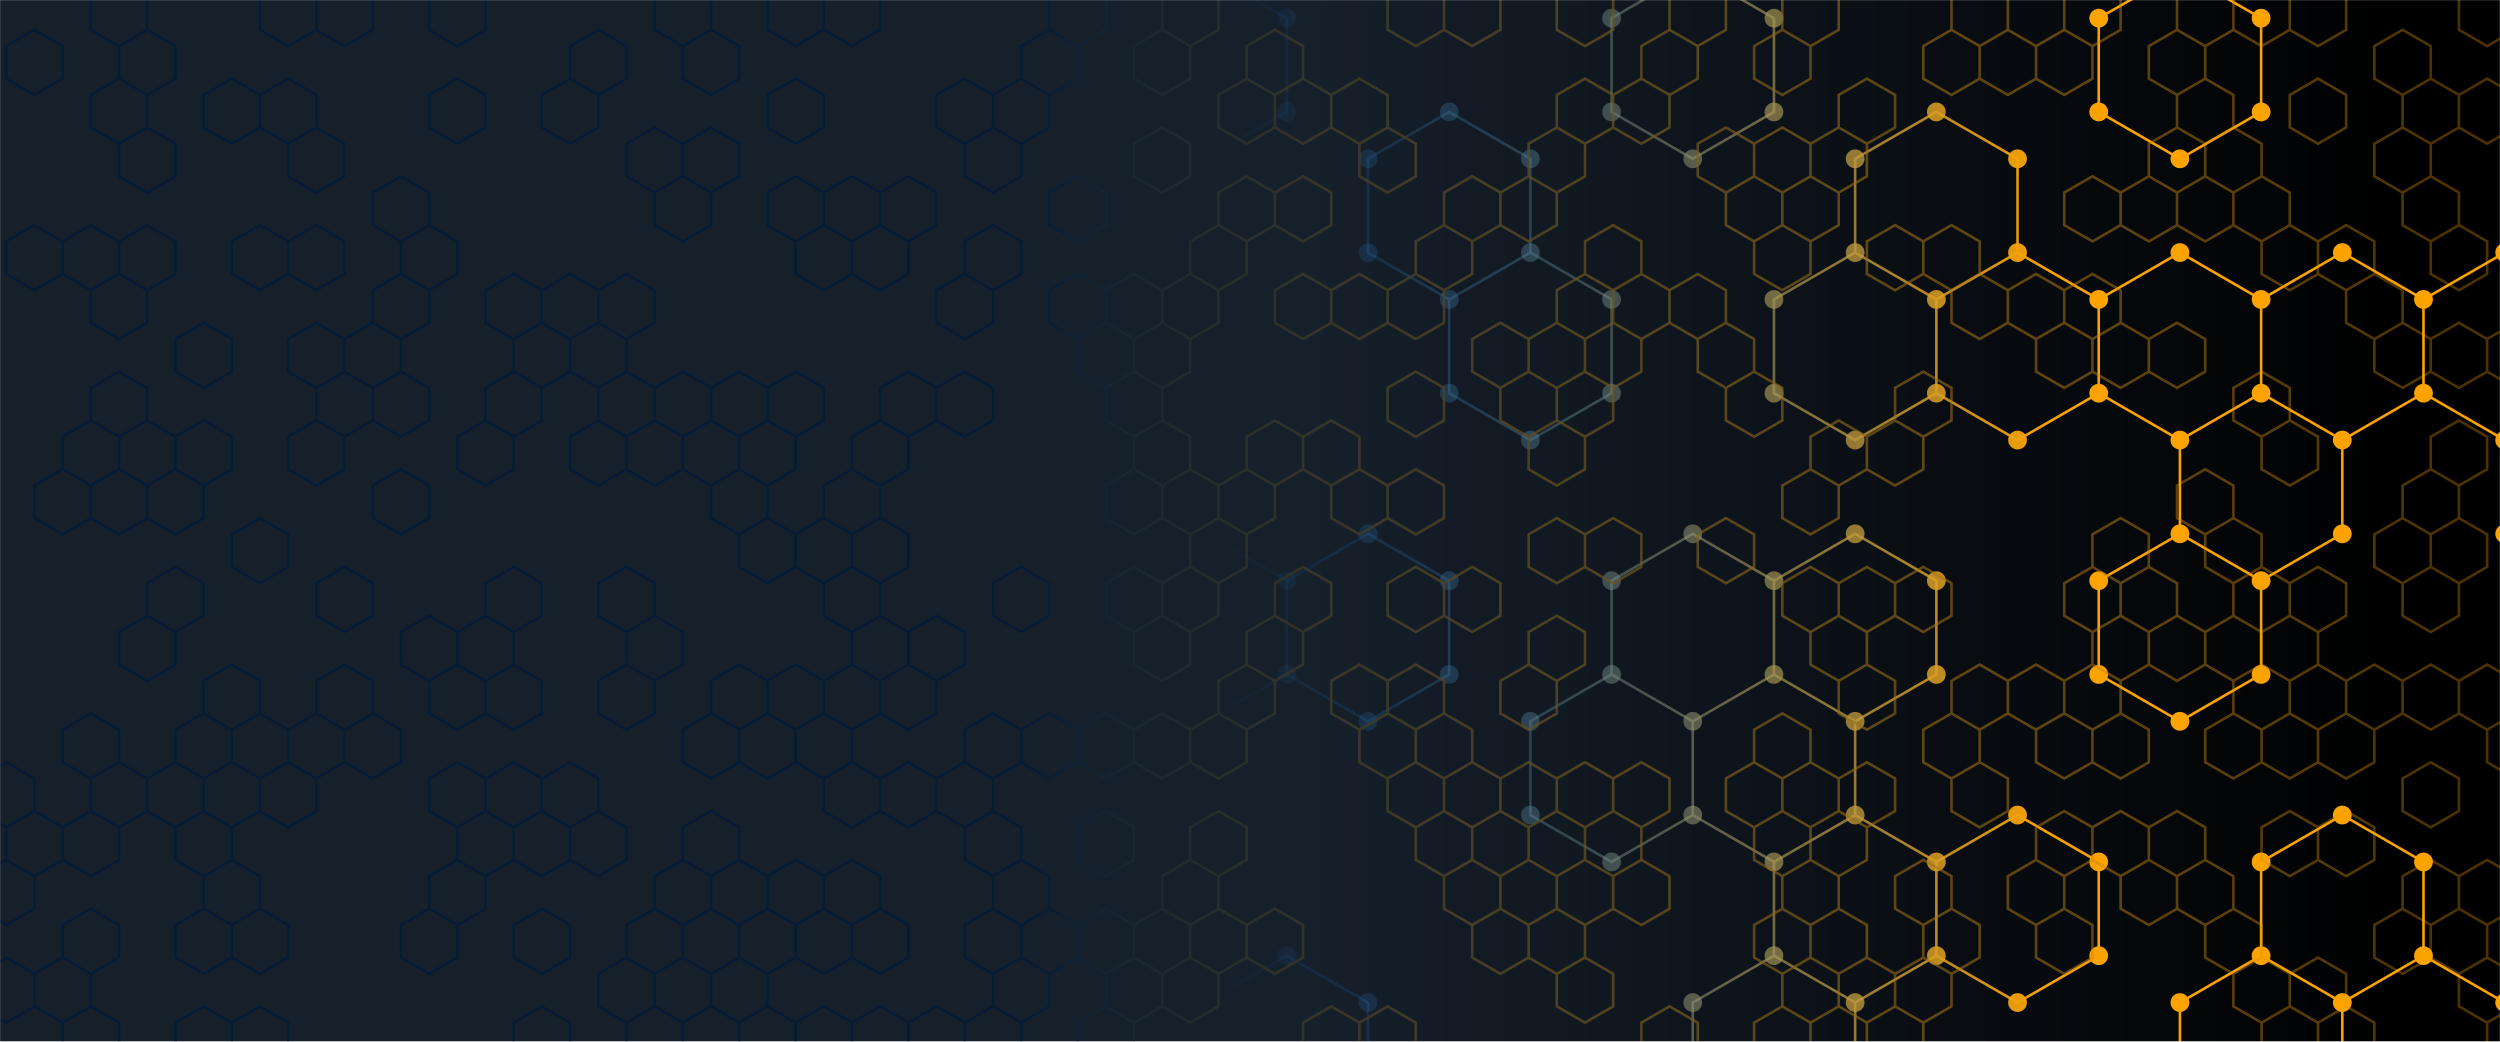 <svg xmlns="http://www.w3.org/2000/svg" version="1.1" xmlns:xlink="http://www.w3.org/1999/xlink" xmlns:svgjs="http://svgjs.com/svgjs" width="1920" height="800" preserveAspectRatio="none" viewBox="0 0 1920 800"><g mask="url(&quot;#SvgjsMask32593&quot;)" fill="none"><rect width="1920" height="800" x="0" y="0" fill="url(#SvgjsLinearGradient32594)"></rect><path class="bg-svg1" d="M52.93 625.97L115.29 661.97L115.29 733.97L52.93 769.97L-9.43 733.97L-9.43 661.97zM177.64 -22.03L240 13.97L240 85.97L177.64 121.97L115.29 85.97L115.29 13.97zM240 301.97L302.35 337.97L302.35 409.97L240 445.97L177.64 409.97L177.64 337.97zM302.35 -22.03L364.71 13.97L364.71 85.97L302.35 121.97L240 85.97L240 13.97zM302.35 193.97L364.71 229.97L364.71 301.97L302.35 337.97L240 301.97L240 229.97zM364.71 301.97L427.06 337.97L427.06 409.97L364.71 445.97L302.35 409.97L302.35 337.97zM302.35 409.97L364.71 445.97L364.71 517.97L302.35 553.97L240 517.97L240 445.97zM364.71 733.97L427.06 769.97L427.06 841.97L364.71 877.97L302.35 841.97L302.35 769.97zM489.42 517.97L551.77 553.97L551.77 625.97L489.42 661.97L427.06 625.97L427.06 553.97zM551.77 -22.03L614.13 13.97L614.13 85.97L551.77 121.97L489.42 85.97L489.42 13.97zM614.13 301.97L676.49 337.97L676.49 409.97L614.13 445.97L551.77 409.97L551.77 337.97zM551.77 625.97L614.13 661.97L614.13 733.97L551.77 769.97L489.42 733.97L489.42 661.97zM738.84 733.97L801.2 769.97L801.2 841.97L738.84 877.97L676.49 841.97L676.49 769.97zM863.55 301.97L925.91 337.97L925.91 409.97L863.55 445.97L801.2 409.97L801.2 337.97zM863.55 517.97L925.91 553.97L925.91 625.97L863.55 661.97L801.2 625.97L801.2 553.97zM925.91 -22.03L988.26 13.97L988.26 85.97L925.91 121.97L863.55 85.97L863.55 13.97zM925.91 409.97L988.26 445.97L988.26 517.97L925.91 553.97L863.55 517.97L863.55 445.97zM988.26 733.97L1050.62 769.97L1050.62 841.97L988.26 877.97L925.91 841.97L925.91 769.97zM1112.98 85.97L1175.33 121.97L1175.33 193.97L1112.98 229.97L1050.62 193.97L1050.62 121.97zM1050.62 409.97L1112.98 445.97L1112.98 517.97L1050.62 553.97L988.26 517.97L988.26 445.97zM1175.33 193.97L1237.69 229.97L1237.69 301.97L1175.33 337.97L1112.98 301.97L1112.98 229.97zM1237.69 517.97L1300.04 553.97L1300.04 625.97L1237.69 661.97L1175.33 625.97L1175.33 553.97zM1300.04 -22.03L1362.4 13.97L1362.4 85.97L1300.04 121.97L1237.69 85.97L1237.69 13.97zM1300.04 409.97L1362.4 445.97L1362.4 517.97L1300.04 553.97L1237.69 517.97L1237.69 445.97zM1362.4 517.97L1424.75 553.97L1424.75 625.97L1362.4 661.97L1300.04 625.97L1300.04 553.97zM1362.4 733.97L1424.75 769.97L1424.75 841.97L1362.4 877.97L1300.04 841.97L1300.04 769.97zM1487.11 85.97L1549.46 121.97L1549.46 193.97L1487.11 229.97L1424.75 193.97L1424.75 121.97zM1424.75 193.97L1487.11 229.97L1487.11 301.97L1424.75 337.97L1362.4 301.97L1362.4 229.97zM1424.75 409.97L1487.11 445.97L1487.11 517.97L1424.75 553.97L1362.4 517.97L1362.4 445.97zM1424.75 625.97L1487.11 661.97L1487.11 733.97L1424.75 769.97L1362.4 733.97L1362.4 661.97zM1549.46 193.97L1611.82 229.97L1611.82 301.97L1549.46 337.97L1487.11 301.97L1487.11 229.97zM1549.46 625.97L1611.82 661.97L1611.82 733.97L1549.46 769.97L1487.11 733.97L1487.11 661.97zM1674.18 -22.03L1736.53 13.97L1736.53 85.97L1674.18 121.97L1611.82 85.97L1611.82 13.97zM1674.18 193.97L1736.53 229.97L1736.53 301.97L1674.18 337.97L1611.82 301.97L1611.82 229.97zM1736.53 301.97L1798.89 337.97L1798.89 409.97L1736.53 445.97L1674.18 409.97L1674.18 337.97zM1674.18 409.97L1736.53 445.97L1736.53 517.97L1674.18 553.97L1611.82 517.97L1611.82 445.97zM1736.53 733.97L1798.89 769.97L1798.89 841.97L1736.53 877.97L1674.18 841.97L1674.18 769.97zM1798.89 193.97L1861.24 229.97L1861.24 301.97L1798.89 337.97L1736.53 301.97L1736.53 229.97zM1798.89 625.97L1861.24 661.97L1861.24 733.97L1798.89 769.97L1736.53 733.97L1736.53 661.97zM1861.24 733.97L1923.6 769.97L1923.6 841.97L1861.24 877.97L1798.89 841.97L1798.89 769.97zM1923.6 193.97L1985.95 229.97L1985.95 301.97L1923.6 337.97L1861.24 301.97L1861.24 229.97zM1985.95 301.97L2048.31 337.97L2048.31 409.97L1985.95 445.97L1923.6 409.97L1923.6 337.97zM1985.95 733.97L2048.31 769.97L2048.31 841.97L1985.95 877.97L1923.6 841.97L1923.6 769.97z" stroke="url(#SvgjsLinearGradient32595)" stroke-width="2"></path><path class="bg-svg1" d="M45.73 625.97 a7.2 7.2 0 1 0 14.4 0 a7.2 7.2 0 1 0 -14.4 0zM108.09 661.97 a7.2 7.2 0 1 0 14.4 0 a7.2 7.2 0 1 0 -14.4 0zM108.09 733.97 a7.2 7.2 0 1 0 14.4 0 a7.2 7.2 0 1 0 -14.4 0zM45.73 769.97 a7.2 7.2 0 1 0 14.4 0 a7.2 7.2 0 1 0 -14.4 0zM-16.63 733.97 a7.2 7.2 0 1 0 14.4 0 a7.2 7.2 0 1 0 -14.4 0zM-16.63 661.97 a7.2 7.2 0 1 0 14.4 0 a7.2 7.2 0 1 0 -14.4 0zM170.44 -22.03 a7.2 7.2 0 1 0 14.4 0 a7.2 7.2 0 1 0 -14.4 0zM232.8 13.97 a7.2 7.2 0 1 0 14.4 0 a7.2 7.2 0 1 0 -14.4 0zM232.8 85.97 a7.2 7.2 0 1 0 14.4 0 a7.2 7.2 0 1 0 -14.4 0zM170.44 121.97 a7.2 7.2 0 1 0 14.4 0 a7.2 7.2 0 1 0 -14.4 0zM108.09 85.97 a7.2 7.2 0 1 0 14.4 0 a7.2 7.2 0 1 0 -14.4 0zM108.09 13.97 a7.2 7.2 0 1 0 14.4 0 a7.2 7.2 0 1 0 -14.4 0zM232.8 301.97 a7.2 7.2 0 1 0 14.4 0 a7.2 7.2 0 1 0 -14.4 0zM295.15 337.97 a7.2 7.2 0 1 0 14.4 0 a7.2 7.2 0 1 0 -14.4 0zM295.15 409.97 a7.2 7.2 0 1 0 14.4 0 a7.2 7.2 0 1 0 -14.4 0zM232.8 445.97 a7.2 7.2 0 1 0 14.4 0 a7.2 7.2 0 1 0 -14.4 0zM170.44 409.97 a7.2 7.2 0 1 0 14.4 0 a7.2 7.2 0 1 0 -14.4 0zM170.44 337.97 a7.2 7.2 0 1 0 14.4 0 a7.2 7.2 0 1 0 -14.4 0zM295.15 -22.03 a7.2 7.2 0 1 0 14.4 0 a7.2 7.2 0 1 0 -14.4 0zM357.51 13.97 a7.2 7.2 0 1 0 14.4 0 a7.2 7.2 0 1 0 -14.4 0zM357.51 85.97 a7.2 7.2 0 1 0 14.4 0 a7.2 7.2 0 1 0 -14.4 0zM295.15 121.97 a7.2 7.2 0 1 0 14.4 0 a7.2 7.2 0 1 0 -14.4 0zM295.15 193.97 a7.2 7.2 0 1 0 14.4 0 a7.2 7.2 0 1 0 -14.4 0zM357.51 229.97 a7.2 7.2 0 1 0 14.4 0 a7.2 7.2 0 1 0 -14.4 0zM357.51 301.97 a7.2 7.2 0 1 0 14.4 0 a7.2 7.2 0 1 0 -14.4 0zM232.8 229.97 a7.2 7.2 0 1 0 14.4 0 a7.2 7.2 0 1 0 -14.4 0zM419.86 337.97 a7.2 7.2 0 1 0 14.4 0 a7.2 7.2 0 1 0 -14.4 0zM419.86 409.97 a7.2 7.2 0 1 0 14.4 0 a7.2 7.2 0 1 0 -14.4 0zM357.51 445.97 a7.2 7.2 0 1 0 14.4 0 a7.2 7.2 0 1 0 -14.4 0zM357.51 517.97 a7.2 7.2 0 1 0 14.4 0 a7.2 7.2 0 1 0 -14.4 0zM295.15 553.97 a7.2 7.2 0 1 0 14.4 0 a7.2 7.2 0 1 0 -14.4 0zM232.8 517.97 a7.2 7.2 0 1 0 14.4 0 a7.2 7.2 0 1 0 -14.4 0zM357.51 733.97 a7.2 7.2 0 1 0 14.4 0 a7.2 7.2 0 1 0 -14.4 0zM419.86 769.97 a7.2 7.2 0 1 0 14.4 0 a7.2 7.2 0 1 0 -14.4 0zM419.86 841.97 a7.2 7.2 0 1 0 14.4 0 a7.2 7.2 0 1 0 -14.4 0zM357.51 877.97 a7.2 7.2 0 1 0 14.4 0 a7.2 7.2 0 1 0 -14.4 0zM295.15 841.97 a7.2 7.2 0 1 0 14.4 0 a7.2 7.2 0 1 0 -14.4 0zM295.15 769.97 a7.2 7.2 0 1 0 14.4 0 a7.2 7.2 0 1 0 -14.4 0zM482.22 517.97 a7.2 7.2 0 1 0 14.4 0 a7.2 7.2 0 1 0 -14.4 0zM544.57 553.97 a7.2 7.2 0 1 0 14.4 0 a7.2 7.2 0 1 0 -14.4 0zM544.57 625.97 a7.2 7.2 0 1 0 14.4 0 a7.2 7.2 0 1 0 -14.4 0zM482.22 661.97 a7.2 7.2 0 1 0 14.4 0 a7.2 7.2 0 1 0 -14.4 0zM419.86 625.97 a7.2 7.2 0 1 0 14.4 0 a7.2 7.2 0 1 0 -14.4 0zM419.86 553.97 a7.2 7.2 0 1 0 14.4 0 a7.2 7.2 0 1 0 -14.4 0zM544.57 -22.03 a7.2 7.2 0 1 0 14.4 0 a7.2 7.2 0 1 0 -14.4 0zM606.93 13.97 a7.2 7.2 0 1 0 14.4 0 a7.2 7.2 0 1 0 -14.4 0zM606.93 85.97 a7.2 7.2 0 1 0 14.4 0 a7.2 7.2 0 1 0 -14.4 0zM544.57 121.97 a7.2 7.2 0 1 0 14.4 0 a7.2 7.2 0 1 0 -14.4 0zM482.22 85.97 a7.2 7.2 0 1 0 14.4 0 a7.2 7.2 0 1 0 -14.4 0zM482.22 13.97 a7.2 7.2 0 1 0 14.4 0 a7.2 7.2 0 1 0 -14.4 0zM606.93 301.97 a7.2 7.2 0 1 0 14.4 0 a7.2 7.2 0 1 0 -14.4 0zM669.29 337.97 a7.2 7.2 0 1 0 14.4 0 a7.2 7.2 0 1 0 -14.4 0zM669.29 409.97 a7.2 7.2 0 1 0 14.4 0 a7.2 7.2 0 1 0 -14.4 0zM606.93 445.97 a7.2 7.2 0 1 0 14.4 0 a7.2 7.2 0 1 0 -14.4 0zM544.57 409.97 a7.2 7.2 0 1 0 14.4 0 a7.2 7.2 0 1 0 -14.4 0zM544.57 337.97 a7.2 7.2 0 1 0 14.4 0 a7.2 7.2 0 1 0 -14.4 0zM606.93 661.97 a7.2 7.2 0 1 0 14.4 0 a7.2 7.2 0 1 0 -14.4 0zM606.93 733.97 a7.2 7.2 0 1 0 14.4 0 a7.2 7.2 0 1 0 -14.4 0zM544.57 769.97 a7.2 7.2 0 1 0 14.4 0 a7.2 7.2 0 1 0 -14.4 0zM482.22 733.97 a7.2 7.2 0 1 0 14.4 0 a7.2 7.2 0 1 0 -14.4 0zM731.64 733.97 a7.2 7.2 0 1 0 14.4 0 a7.2 7.2 0 1 0 -14.4 0zM794 769.97 a7.2 7.2 0 1 0 14.4 0 a7.2 7.2 0 1 0 -14.4 0zM794 841.97 a7.2 7.2 0 1 0 14.4 0 a7.2 7.2 0 1 0 -14.4 0zM731.64 877.97 a7.2 7.2 0 1 0 14.4 0 a7.2 7.2 0 1 0 -14.4 0zM669.29 841.97 a7.2 7.2 0 1 0 14.4 0 a7.2 7.2 0 1 0 -14.4 0zM669.29 769.97 a7.2 7.2 0 1 0 14.4 0 a7.2 7.2 0 1 0 -14.4 0zM856.35 301.97 a7.2 7.2 0 1 0 14.4 0 a7.2 7.2 0 1 0 -14.4 0zM918.71 337.97 a7.2 7.2 0 1 0 14.4 0 a7.2 7.2 0 1 0 -14.4 0zM918.71 409.97 a7.2 7.2 0 1 0 14.4 0 a7.2 7.2 0 1 0 -14.4 0zM856.35 445.97 a7.2 7.2 0 1 0 14.4 0 a7.2 7.2 0 1 0 -14.4 0zM794 409.97 a7.2 7.2 0 1 0 14.4 0 a7.2 7.2 0 1 0 -14.4 0zM794 337.97 a7.2 7.2 0 1 0 14.4 0 a7.2 7.2 0 1 0 -14.4 0zM856.35 517.97 a7.2 7.2 0 1 0 14.4 0 a7.2 7.2 0 1 0 -14.4 0zM918.71 553.97 a7.2 7.2 0 1 0 14.4 0 a7.2 7.2 0 1 0 -14.4 0zM918.71 625.97 a7.2 7.2 0 1 0 14.4 0 a7.2 7.2 0 1 0 -14.4 0zM856.35 661.97 a7.2 7.2 0 1 0 14.4 0 a7.2 7.2 0 1 0 -14.4 0zM794 625.97 a7.2 7.2 0 1 0 14.4 0 a7.2 7.2 0 1 0 -14.4 0zM794 553.97 a7.2 7.2 0 1 0 14.4 0 a7.2 7.2 0 1 0 -14.4 0zM918.71 -22.03 a7.2 7.2 0 1 0 14.4 0 a7.2 7.2 0 1 0 -14.4 0zM981.06 13.97 a7.2 7.2 0 1 0 14.4 0 a7.2 7.2 0 1 0 -14.4 0zM981.06 85.97 a7.2 7.2 0 1 0 14.4 0 a7.2 7.2 0 1 0 -14.4 0zM918.71 121.97 a7.2 7.2 0 1 0 14.4 0 a7.2 7.2 0 1 0 -14.4 0zM856.35 85.97 a7.2 7.2 0 1 0 14.4 0 a7.2 7.2 0 1 0 -14.4 0zM856.35 13.97 a7.2 7.2 0 1 0 14.4 0 a7.2 7.2 0 1 0 -14.4 0zM981.06 445.97 a7.2 7.2 0 1 0 14.4 0 a7.2 7.2 0 1 0 -14.4 0zM981.06 517.97 a7.2 7.2 0 1 0 14.4 0 a7.2 7.2 0 1 0 -14.4 0zM981.06 733.97 a7.2 7.2 0 1 0 14.4 0 a7.2 7.2 0 1 0 -14.4 0zM1043.42 769.97 a7.2 7.2 0 1 0 14.4 0 a7.2 7.2 0 1 0 -14.4 0zM1043.42 841.97 a7.2 7.2 0 1 0 14.4 0 a7.2 7.2 0 1 0 -14.4 0zM981.06 877.97 a7.2 7.2 0 1 0 14.4 0 a7.2 7.2 0 1 0 -14.4 0zM918.71 841.97 a7.2 7.2 0 1 0 14.4 0 a7.2 7.2 0 1 0 -14.4 0zM918.71 769.97 a7.2 7.2 0 1 0 14.4 0 a7.2 7.2 0 1 0 -14.4 0zM1105.78 85.97 a7.2 7.2 0 1 0 14.4 0 a7.2 7.2 0 1 0 -14.4 0zM1168.13 121.97 a7.2 7.2 0 1 0 14.4 0 a7.2 7.2 0 1 0 -14.4 0zM1168.13 193.97 a7.2 7.2 0 1 0 14.4 0 a7.2 7.2 0 1 0 -14.4 0zM1105.78 229.97 a7.2 7.2 0 1 0 14.4 0 a7.2 7.2 0 1 0 -14.4 0zM1043.42 193.97 a7.2 7.2 0 1 0 14.4 0 a7.2 7.2 0 1 0 -14.4 0zM1043.42 121.97 a7.2 7.2 0 1 0 14.4 0 a7.2 7.2 0 1 0 -14.4 0zM1043.42 409.97 a7.2 7.2 0 1 0 14.4 0 a7.2 7.2 0 1 0 -14.4 0zM1105.78 445.97 a7.2 7.2 0 1 0 14.4 0 a7.2 7.2 0 1 0 -14.4 0zM1105.78 517.97 a7.2 7.2 0 1 0 14.4 0 a7.2 7.2 0 1 0 -14.4 0zM1043.42 553.97 a7.2 7.2 0 1 0 14.4 0 a7.2 7.2 0 1 0 -14.4 0zM1230.49 229.97 a7.2 7.2 0 1 0 14.4 0 a7.2 7.2 0 1 0 -14.4 0zM1230.49 301.97 a7.2 7.2 0 1 0 14.4 0 a7.2 7.2 0 1 0 -14.4 0zM1168.13 337.97 a7.2 7.2 0 1 0 14.4 0 a7.2 7.2 0 1 0 -14.4 0zM1105.78 301.97 a7.2 7.2 0 1 0 14.4 0 a7.2 7.2 0 1 0 -14.4 0zM1230.49 517.97 a7.2 7.2 0 1 0 14.4 0 a7.2 7.2 0 1 0 -14.4 0zM1292.84 553.97 a7.2 7.2 0 1 0 14.4 0 a7.2 7.2 0 1 0 -14.4 0zM1292.84 625.97 a7.2 7.2 0 1 0 14.4 0 a7.2 7.2 0 1 0 -14.4 0zM1230.49 661.97 a7.2 7.2 0 1 0 14.4 0 a7.2 7.2 0 1 0 -14.4 0zM1168.13 625.97 a7.2 7.2 0 1 0 14.4 0 a7.2 7.2 0 1 0 -14.4 0zM1168.13 553.97 a7.2 7.2 0 1 0 14.4 0 a7.2 7.2 0 1 0 -14.4 0zM1292.84 -22.03 a7.2 7.2 0 1 0 14.4 0 a7.2 7.2 0 1 0 -14.4 0zM1355.2 13.97 a7.2 7.2 0 1 0 14.4 0 a7.2 7.2 0 1 0 -14.4 0zM1355.2 85.97 a7.2 7.2 0 1 0 14.4 0 a7.2 7.2 0 1 0 -14.4 0zM1292.84 121.97 a7.2 7.2 0 1 0 14.4 0 a7.2 7.2 0 1 0 -14.4 0zM1230.49 85.97 a7.2 7.2 0 1 0 14.4 0 a7.2 7.2 0 1 0 -14.4 0zM1230.49 13.97 a7.2 7.2 0 1 0 14.4 0 a7.2 7.2 0 1 0 -14.4 0zM1292.84 409.97 a7.2 7.2 0 1 0 14.4 0 a7.2 7.2 0 1 0 -14.4 0zM1355.2 445.97 a7.2 7.2 0 1 0 14.4 0 a7.2 7.2 0 1 0 -14.4 0zM1355.2 517.97 a7.2 7.2 0 1 0 14.4 0 a7.2 7.2 0 1 0 -14.4 0zM1230.49 445.97 a7.2 7.2 0 1 0 14.4 0 a7.2 7.2 0 1 0 -14.4 0zM1417.55 553.97 a7.2 7.2 0 1 0 14.4 0 a7.2 7.2 0 1 0 -14.4 0zM1417.55 625.97 a7.2 7.2 0 1 0 14.4 0 a7.2 7.2 0 1 0 -14.4 0zM1355.2 661.97 a7.2 7.2 0 1 0 14.4 0 a7.2 7.2 0 1 0 -14.4 0zM1355.2 733.97 a7.2 7.2 0 1 0 14.4 0 a7.2 7.2 0 1 0 -14.4 0zM1417.55 769.97 a7.2 7.2 0 1 0 14.4 0 a7.2 7.2 0 1 0 -14.4 0zM1417.55 841.97 a7.2 7.2 0 1 0 14.4 0 a7.2 7.2 0 1 0 -14.4 0zM1355.2 877.97 a7.2 7.2 0 1 0 14.4 0 a7.2 7.2 0 1 0 -14.4 0zM1292.84 841.97 a7.2 7.2 0 1 0 14.4 0 a7.2 7.2 0 1 0 -14.4 0zM1292.84 769.97 a7.2 7.2 0 1 0 14.4 0 a7.2 7.2 0 1 0 -14.4 0zM1479.91 85.97 a7.2 7.2 0 1 0 14.4 0 a7.2 7.2 0 1 0 -14.4 0zM1542.26 121.97 a7.2 7.2 0 1 0 14.4 0 a7.2 7.2 0 1 0 -14.4 0zM1542.26 193.97 a7.2 7.2 0 1 0 14.4 0 a7.2 7.2 0 1 0 -14.4 0zM1479.91 229.97 a7.2 7.2 0 1 0 14.4 0 a7.2 7.2 0 1 0 -14.4 0zM1417.55 193.97 a7.2 7.2 0 1 0 14.4 0 a7.2 7.2 0 1 0 -14.4 0zM1417.55 121.97 a7.2 7.2 0 1 0 14.4 0 a7.2 7.2 0 1 0 -14.4 0zM1479.91 301.97 a7.2 7.2 0 1 0 14.4 0 a7.2 7.2 0 1 0 -14.4 0zM1417.55 337.97 a7.2 7.2 0 1 0 14.4 0 a7.2 7.2 0 1 0 -14.4 0zM1355.2 301.97 a7.2 7.2 0 1 0 14.4 0 a7.2 7.2 0 1 0 -14.4 0zM1355.2 229.97 a7.2 7.2 0 1 0 14.4 0 a7.2 7.2 0 1 0 -14.4 0zM1417.55 409.97 a7.2 7.2 0 1 0 14.4 0 a7.2 7.2 0 1 0 -14.4 0zM1479.91 445.97 a7.2 7.2 0 1 0 14.4 0 a7.2 7.2 0 1 0 -14.4 0zM1479.91 517.97 a7.2 7.2 0 1 0 14.4 0 a7.2 7.2 0 1 0 -14.4 0zM1479.91 661.97 a7.2 7.2 0 1 0 14.4 0 a7.2 7.2 0 1 0 -14.4 0zM1479.91 733.97 a7.2 7.2 0 1 0 14.4 0 a7.2 7.2 0 1 0 -14.4 0zM1604.62 229.97 a7.2 7.2 0 1 0 14.4 0 a7.2 7.2 0 1 0 -14.4 0zM1604.62 301.97 a7.2 7.2 0 1 0 14.4 0 a7.2 7.2 0 1 0 -14.4 0zM1542.26 337.97 a7.2 7.2 0 1 0 14.4 0 a7.2 7.2 0 1 0 -14.4 0zM1542.26 625.97 a7.2 7.2 0 1 0 14.4 0 a7.2 7.2 0 1 0 -14.4 0zM1604.62 661.97 a7.2 7.2 0 1 0 14.4 0 a7.2 7.2 0 1 0 -14.4 0zM1604.62 733.97 a7.2 7.2 0 1 0 14.4 0 a7.2 7.2 0 1 0 -14.4 0zM1542.26 769.97 a7.2 7.2 0 1 0 14.4 0 a7.2 7.2 0 1 0 -14.4 0zM1666.98 -22.03 a7.2 7.2 0 1 0 14.4 0 a7.2 7.2 0 1 0 -14.4 0zM1729.33 13.97 a7.2 7.2 0 1 0 14.4 0 a7.2 7.2 0 1 0 -14.4 0zM1729.33 85.97 a7.2 7.2 0 1 0 14.4 0 a7.2 7.2 0 1 0 -14.4 0zM1666.98 121.97 a7.2 7.2 0 1 0 14.4 0 a7.2 7.2 0 1 0 -14.4 0zM1604.62 85.97 a7.2 7.2 0 1 0 14.4 0 a7.2 7.2 0 1 0 -14.4 0zM1604.62 13.97 a7.2 7.2 0 1 0 14.4 0 a7.2 7.2 0 1 0 -14.4 0zM1666.98 193.97 a7.2 7.2 0 1 0 14.4 0 a7.2 7.2 0 1 0 -14.4 0zM1729.33 229.97 a7.2 7.2 0 1 0 14.4 0 a7.2 7.2 0 1 0 -14.4 0zM1729.33 301.97 a7.2 7.2 0 1 0 14.4 0 a7.2 7.2 0 1 0 -14.4 0zM1666.98 337.97 a7.2 7.2 0 1 0 14.4 0 a7.2 7.2 0 1 0 -14.4 0zM1791.69 337.97 a7.2 7.2 0 1 0 14.4 0 a7.2 7.2 0 1 0 -14.4 0zM1791.69 409.97 a7.2 7.2 0 1 0 14.4 0 a7.2 7.2 0 1 0 -14.4 0zM1729.33 445.97 a7.2 7.2 0 1 0 14.4 0 a7.2 7.2 0 1 0 -14.4 0zM1666.98 409.97 a7.2 7.2 0 1 0 14.4 0 a7.2 7.2 0 1 0 -14.4 0zM1729.33 517.97 a7.2 7.2 0 1 0 14.4 0 a7.2 7.2 0 1 0 -14.4 0zM1666.98 553.97 a7.2 7.2 0 1 0 14.4 0 a7.2 7.2 0 1 0 -14.4 0zM1604.62 517.97 a7.2 7.2 0 1 0 14.4 0 a7.2 7.2 0 1 0 -14.4 0zM1604.62 445.97 a7.2 7.2 0 1 0 14.4 0 a7.2 7.2 0 1 0 -14.4 0zM1729.33 733.97 a7.2 7.2 0 1 0 14.4 0 a7.2 7.2 0 1 0 -14.4 0zM1791.69 769.97 a7.2 7.2 0 1 0 14.4 0 a7.2 7.2 0 1 0 -14.4 0zM1791.69 841.97 a7.2 7.2 0 1 0 14.4 0 a7.2 7.2 0 1 0 -14.4 0zM1729.33 877.97 a7.2 7.2 0 1 0 14.4 0 a7.2 7.2 0 1 0 -14.4 0zM1666.98 841.97 a7.2 7.2 0 1 0 14.4 0 a7.2 7.2 0 1 0 -14.4 0zM1666.98 769.97 a7.2 7.2 0 1 0 14.4 0 a7.2 7.2 0 1 0 -14.4 0zM1791.69 193.97 a7.2 7.2 0 1 0 14.4 0 a7.2 7.2 0 1 0 -14.4 0zM1854.04 229.97 a7.2 7.2 0 1 0 14.4 0 a7.2 7.2 0 1 0 -14.4 0zM1854.04 301.97 a7.2 7.2 0 1 0 14.4 0 a7.2 7.2 0 1 0 -14.4 0zM1791.69 625.97 a7.2 7.2 0 1 0 14.4 0 a7.2 7.2 0 1 0 -14.4 0zM1854.04 661.97 a7.2 7.2 0 1 0 14.4 0 a7.2 7.2 0 1 0 -14.4 0zM1854.04 733.97 a7.2 7.2 0 1 0 14.4 0 a7.2 7.2 0 1 0 -14.4 0zM1729.33 661.97 a7.2 7.2 0 1 0 14.4 0 a7.2 7.2 0 1 0 -14.4 0zM1916.4 769.97 a7.2 7.2 0 1 0 14.4 0 a7.2 7.2 0 1 0 -14.4 0zM1916.4 841.97 a7.2 7.2 0 1 0 14.4 0 a7.2 7.2 0 1 0 -14.4 0zM1854.04 877.97 a7.2 7.2 0 1 0 14.4 0 a7.2 7.2 0 1 0 -14.4 0zM1916.4 193.97 a7.2 7.2 0 1 0 14.4 0 a7.2 7.2 0 1 0 -14.4 0zM1978.75 229.97 a7.2 7.2 0 1 0 14.4 0 a7.2 7.2 0 1 0 -14.4 0zM1978.75 301.97 a7.2 7.2 0 1 0 14.4 0 a7.2 7.2 0 1 0 -14.4 0zM1916.4 337.97 a7.2 7.2 0 1 0 14.4 0 a7.2 7.2 0 1 0 -14.4 0zM2041.11 337.97 a7.2 7.2 0 1 0 14.4 0 a7.2 7.2 0 1 0 -14.4 0zM2041.11 409.97 a7.2 7.2 0 1 0 14.4 0 a7.2 7.2 0 1 0 -14.4 0zM1978.75 445.97 a7.2 7.2 0 1 0 14.4 0 a7.2 7.2 0 1 0 -14.4 0zM1916.4 409.97 a7.2 7.2 0 1 0 14.4 0 a7.2 7.2 0 1 0 -14.4 0zM1978.75 733.97 a7.2 7.2 0 1 0 14.4 0 a7.2 7.2 0 1 0 -14.4 0zM2041.11 769.97 a7.2 7.2 0 1 0 14.4 0 a7.2 7.2 0 1 0 -14.4 0zM2041.11 841.97 a7.2 7.2 0 1 0 14.4 0 a7.2 7.2 0 1 0 -14.4 0zM1978.75 877.97 a7.2 7.2 0 1 0 14.4 0 a7.2 7.2 0 1 0 -14.4 0z" fill="url(#SvgjsLinearGradient32595)"></path><path d="M26.44 22.9L48.09 35.4L48.09 60.4L26.44 72.9L4.79 60.4L4.79 35.4zM26.44 172.9L48.09 185.4L48.09 210.4L26.44 222.9L4.79 210.4L4.79 185.4zM4.79 585.4L26.44 597.9L26.44 622.9L4.79 635.4L-16.86 622.9L-16.86 597.9zM26.44 622.9L48.09 635.4L48.09 660.4L26.44 672.9L4.79 660.4L4.79 635.4zM4.79 660.4L26.44 672.9L26.44 697.9L4.79 710.4L-16.86 697.9L-16.86 672.9zM4.79 735.4L26.44 747.9L26.44 772.9L4.79 785.4L-16.86 772.9L-16.86 747.9zM69.74 172.9L91.4 185.4L91.4 210.4L69.74 222.9L48.09 210.4L48.09 185.4zM69.74 322.9L91.4 335.4L91.4 360.4L69.74 372.9L48.09 360.4L48.09 335.4zM48.09 360.4L69.74 372.9L69.74 397.9L48.09 410.4L26.44 397.9L26.44 372.9zM69.74 547.9L91.4 560.4L91.4 585.4L69.74 597.9L48.09 585.4L48.09 560.4zM69.74 622.9L91.4 635.4L91.4 660.4L69.74 672.9L48.09 660.4L48.09 635.4zM69.74 697.9L91.4 710.4L91.4 735.4L69.74 747.9L48.09 735.4L48.09 710.4zM48.09 735.4L69.74 747.9L69.74 772.9L48.09 785.4L26.44 772.9L26.44 747.9zM69.74 772.9L91.4 785.4L91.4 810.4L69.74 822.9L48.09 810.4L48.09 785.4zM91.4 -14.6L113.05 -2.1L113.05 22.9L91.4 35.4L69.74 22.9L69.74 -2.1zM113.05 22.9L134.7 35.4L134.7 60.4L113.05 72.9L91.4 60.4L91.4 35.4zM91.4 60.4L113.05 72.9L113.05 97.9L91.4 110.4L69.74 97.9L69.74 72.9zM113.05 97.9L134.7 110.4L134.7 135.4L113.05 147.9L91.4 135.4L91.4 110.4zM113.05 172.9L134.7 185.4L134.7 210.4L113.05 222.9L91.4 210.4L91.4 185.4zM91.4 210.4L113.05 222.9L113.05 247.9L91.4 260.4L69.74 247.9L69.74 222.9zM91.4 285.4L113.05 297.9L113.05 322.9L91.4 335.4L69.74 322.9L69.74 297.9zM113.05 322.9L134.7 335.4L134.7 360.4L113.05 372.9L91.4 360.4L91.4 335.4zM91.4 360.4L113.05 372.9L113.05 397.9L91.4 410.4L69.74 397.9L69.74 372.9zM113.05 472.9L134.7 485.4L134.7 510.4L113.05 522.9L91.4 510.4L91.4 485.4zM91.4 585.4L113.05 597.9L113.05 622.9L91.4 635.4L69.74 622.9L69.74 597.9zM156.35 247.9L178 260.4L178 285.4L156.35 297.9L134.7 285.4L134.7 260.4zM156.35 322.9L178 335.4L178 360.4L156.35 372.9L134.7 360.4L134.7 335.4zM134.7 360.4L156.35 372.9L156.35 397.9L134.7 410.4L113.05 397.9L113.05 372.9zM134.7 435.4L156.35 447.9L156.35 472.9L134.7 485.4L113.05 472.9L113.05 447.9zM156.35 547.9L178 560.4L178 585.4L156.35 597.9L134.7 585.4L134.7 560.4zM134.7 585.4L156.35 597.9L156.35 622.9L134.7 635.4L113.05 622.9L113.05 597.9zM156.35 622.9L178 635.4L178 660.4L156.35 672.9L134.7 660.4L134.7 635.4zM156.35 697.9L178 710.4L178 735.4L156.35 747.9L134.7 735.4L134.7 710.4zM156.35 772.9L178 785.4L178 810.4L156.35 822.9L134.7 810.4L134.7 785.4zM178 60.4L199.65 72.9L199.65 97.9L178 110.4L156.35 97.9L156.35 72.9zM199.65 172.9L221.3 185.4L221.3 210.4L199.65 222.9L178 210.4L178 185.4zM199.65 397.9L221.3 410.4L221.3 435.4L199.65 447.9L178 435.4L178 410.4zM178 510.4L199.65 522.9L199.65 547.9L178 560.4L156.35 547.9L156.35 522.9zM199.65 547.9L221.3 560.4L221.3 585.4L199.65 597.9L178 585.4L178 560.4zM178 585.4L199.65 597.9L199.65 622.9L178 635.4L156.35 622.9L156.35 597.9zM178 660.4L199.65 672.9L199.65 697.9L178 710.4L156.35 697.9L156.35 672.9zM199.65 697.9L221.3 710.4L221.3 735.4L199.65 747.9L178 735.4L178 710.4zM199.65 772.9L221.3 785.4L221.3 810.4L199.65 822.9L178 810.4L178 785.4zM221.3 -14.6L242.95 -2.1L242.95 22.9L221.3 35.4L199.65 22.9L199.65 -2.1zM221.3 60.4L242.95 72.9L242.95 97.9L221.3 110.4L199.65 97.9L199.65 72.9zM242.95 97.9L264.61 110.4L264.61 135.4L242.95 147.9L221.3 135.4L221.3 110.4zM242.95 172.9L264.61 185.4L264.61 210.4L242.95 222.9L221.3 210.4L221.3 185.4zM242.95 247.9L264.61 260.4L264.61 285.4L242.95 297.9L221.3 285.4L221.3 260.4zM242.95 322.9L264.61 335.4L264.61 360.4L242.95 372.9L221.3 360.4L221.3 335.4zM242.95 547.9L264.61 560.4L264.61 585.4L242.95 597.9L221.3 585.4L221.3 560.4zM221.3 585.4L242.95 597.9L242.95 622.9L221.3 635.4L199.65 622.9L199.65 597.9zM264.61 -14.6L286.26 -2.1L286.26 22.9L264.61 35.4L242.95 22.9L242.95 -2.1zM286.26 247.9L307.91 260.4L307.91 285.4L286.26 297.9L264.61 285.4L264.61 260.4zM264.61 285.4L286.26 297.9L286.26 322.9L264.61 335.4L242.95 322.9L242.95 297.9zM264.61 435.4L286.26 447.9L286.26 472.9L264.61 485.4L242.95 472.9L242.95 447.9zM264.61 510.4L286.26 522.9L286.26 547.9L264.61 560.4L242.95 547.9L242.95 522.9zM286.26 547.9L307.91 560.4L307.91 585.4L286.26 597.9L264.61 585.4L264.61 560.4zM307.91 135.4L329.56 147.9L329.56 172.9L307.91 185.4L286.26 172.9L286.26 147.9zM329.56 172.9L351.21 185.4L351.21 210.4L329.56 222.9L307.91 210.4L307.91 185.4zM307.91 210.4L329.56 222.9L329.56 247.9L307.91 260.4L286.26 247.9L286.26 222.9zM307.91 285.4L329.56 297.9L329.56 322.9L307.91 335.4L286.26 322.9L286.26 297.9zM307.91 360.4L329.56 372.9L329.56 397.9L307.91 410.4L286.26 397.9L286.26 372.9zM329.56 472.9L351.21 485.4L351.21 510.4L329.56 522.9L307.91 510.4L307.91 485.4zM329.56 697.9L351.21 710.4L351.21 735.4L329.56 747.9L307.91 735.4L307.91 710.4zM351.21 -14.6L372.86 -2.1L372.86 22.9L351.21 35.4L329.56 22.9L329.56 -2.1zM351.21 60.4L372.86 72.9L372.86 97.9L351.21 110.4L329.56 97.9L329.56 72.9zM372.86 322.9L394.51 335.4L394.51 360.4L372.86 372.9L351.21 360.4L351.21 335.4zM372.86 472.9L394.51 485.4L394.51 510.4L372.86 522.9L351.21 510.4L351.21 485.4zM351.21 510.4L372.86 522.9L372.86 547.9L351.21 560.4L329.56 547.9L329.56 522.9zM351.21 585.4L372.86 597.9L372.86 622.9L351.21 635.4L329.56 622.9L329.56 597.9zM372.86 622.9L394.51 635.4L394.51 660.4L372.86 672.9L351.21 660.4L351.21 635.4zM351.21 660.4L372.86 672.9L372.86 697.9L351.21 710.4L329.56 697.9L329.56 672.9zM394.51 210.4L416.16 222.9L416.16 247.9L394.51 260.4L372.86 247.9L372.86 222.9zM416.16 247.9L437.82 260.4L437.82 285.4L416.16 297.9L394.51 285.4L394.51 260.4zM394.51 285.4L416.16 297.9L416.16 322.9L394.51 335.4L372.86 322.9L372.86 297.9zM394.51 435.4L416.16 447.9L416.16 472.9L394.51 485.4L372.86 472.9L372.86 447.9zM394.51 510.4L416.16 522.9L416.16 547.9L394.51 560.4L372.86 547.9L372.86 522.9zM394.51 585.4L416.16 597.9L416.16 622.9L394.51 635.4L372.86 622.9L372.86 597.9zM416.16 622.9L437.82 635.4L437.82 660.4L416.16 672.9L394.51 660.4L394.51 635.4zM416.16 697.9L437.82 710.4L437.82 735.4L416.16 747.9L394.51 735.4L394.51 710.4zM416.16 772.9L437.82 785.4L437.82 810.4L416.16 822.9L394.51 810.4L394.51 785.4zM459.47 22.9L481.12 35.4L481.12 60.4L459.47 72.9L437.82 60.4L437.82 35.4zM437.82 60.4L459.47 72.9L459.47 97.9L437.82 110.4L416.16 97.9L416.16 72.9zM437.82 210.4L459.47 222.9L459.47 247.9L437.82 260.4L416.16 247.9L416.16 222.9zM459.47 247.9L481.12 260.4L481.12 285.4L459.47 297.9L437.82 285.4L437.82 260.4zM459.47 322.9L481.12 335.4L481.12 360.4L459.47 372.9L437.82 360.4L437.82 335.4zM437.82 585.4L459.47 597.9L459.47 622.9L437.82 635.4L416.16 622.9L416.16 597.9zM459.47 622.9L481.12 635.4L481.12 660.4L459.47 672.9L437.82 660.4L437.82 635.4zM502.77 97.9L524.42 110.4L524.42 135.4L502.77 147.9L481.12 135.4L481.12 110.4zM481.12 210.4L502.77 222.9L502.77 247.9L481.12 260.4L459.47 247.9L459.47 222.9zM481.12 285.4L502.77 297.9L502.77 322.9L481.12 335.4L459.47 322.9L459.47 297.9zM502.77 322.9L524.42 335.4L524.42 360.4L502.77 372.9L481.12 360.4L481.12 335.4zM481.12 435.4L502.77 447.9L502.77 472.9L481.12 485.4L459.47 472.9L459.47 447.9zM502.77 472.9L524.42 485.4L524.42 510.4L502.77 522.9L481.12 510.4L481.12 485.4zM481.12 510.4L502.77 522.9L502.77 547.9L481.12 560.4L459.47 547.9L459.47 522.9zM502.77 697.9L524.42 710.4L524.42 735.4L502.77 747.9L481.12 735.4L481.12 710.4zM481.12 735.4L502.77 747.9L502.77 772.9L481.12 785.4L459.47 772.9L459.47 747.9zM502.77 772.9L524.42 785.4L524.42 810.4L502.77 822.9L481.12 810.4L481.12 785.4zM524.42 -14.6L546.07 -2.1L546.07 22.9L524.42 35.4L502.77 22.9L502.77 -2.1zM546.07 22.9L567.72 35.4L567.72 60.4L546.07 72.9L524.42 60.4L524.42 35.4zM546.07 97.9L567.72 110.4L567.72 135.4L546.07 147.9L524.42 135.4L524.42 110.4zM524.42 135.4L546.07 147.9L546.07 172.9L524.42 185.4L502.77 172.9L502.77 147.9zM524.42 285.4L546.07 297.9L546.07 322.9L524.42 335.4L502.77 322.9L502.77 297.9zM546.07 322.9L567.72 335.4L567.72 360.4L546.07 372.9L524.42 360.4L524.42 335.4zM546.07 547.9L567.72 560.4L567.72 585.4L546.07 597.9L524.42 585.4L524.42 560.4zM546.07 622.9L567.72 635.4L567.72 660.4L546.07 672.9L524.42 660.4L524.42 635.4zM524.42 660.4L546.07 672.9L546.07 697.9L524.42 710.4L502.77 697.9L502.77 672.9zM524.42 735.4L546.07 747.9L546.07 772.9L524.42 785.4L502.77 772.9L502.77 747.9zM546.07 772.9L567.72 785.4L567.72 810.4L546.07 822.9L524.42 810.4L524.42 785.4zM567.72 285.4L589.37 297.9L589.37 322.9L567.72 335.4L546.07 322.9L546.07 297.9zM589.37 322.9L611.02 335.4L611.02 360.4L589.37 372.9L567.72 360.4L567.72 335.4zM567.72 360.4L589.37 372.9L589.37 397.9L567.72 410.4L546.07 397.9L546.07 372.9zM589.37 397.9L611.02 410.4L611.02 435.4L589.37 447.9L567.72 435.4L567.72 410.4zM567.72 510.4L589.37 522.9L589.37 547.9L567.72 560.4L546.07 547.9L546.07 522.9zM589.37 547.9L611.02 560.4L611.02 585.4L589.37 597.9L567.72 585.4L567.72 560.4zM567.72 660.4L589.37 672.9L589.37 697.9L567.72 710.4L546.07 697.9L546.07 672.9zM589.37 697.9L611.02 710.4L611.02 735.4L589.37 747.9L567.72 735.4L567.72 710.4zM567.72 735.4L589.37 747.9L589.37 772.9L567.72 785.4L546.07 772.9L546.07 747.9zM589.37 772.9L611.02 785.4L611.02 810.4L589.37 822.9L567.72 810.4L567.72 785.4zM611.02 -14.6L632.68 -2.1L632.68 22.9L611.02 35.4L589.37 22.9L589.37 -2.1zM611.02 60.4L632.68 72.9L632.68 97.9L611.02 110.4L589.37 97.9L589.37 72.9zM611.02 135.4L632.68 147.9L632.68 172.9L611.02 185.4L589.37 172.9L589.37 147.9zM632.68 172.9L654.33 185.4L654.33 210.4L632.68 222.9L611.02 210.4L611.02 185.4zM611.02 285.4L632.68 297.9L632.68 322.9L611.02 335.4L589.37 322.9L589.37 297.9zM632.68 397.9L654.33 410.4L654.33 435.4L632.68 447.9L611.02 435.4L611.02 410.4zM611.02 510.4L632.68 522.9L632.68 547.9L611.02 560.4L589.37 547.9L589.37 522.9zM632.68 547.9L654.33 560.4L654.33 585.4L632.68 597.9L611.02 585.4L611.02 560.4zM611.02 660.4L632.68 672.9L632.68 697.9L611.02 710.4L589.37 697.9L589.37 672.9zM632.68 697.9L654.33 710.4L654.33 735.4L632.68 747.9L611.02 735.4L611.02 710.4zM632.68 772.9L654.33 785.4L654.33 810.4L632.68 822.9L611.02 810.4L611.02 785.4zM654.33 -14.6L675.98 -2.1L675.98 22.9L654.33 35.4L632.68 22.9L632.68 -2.1zM654.33 135.4L675.98 147.9L675.98 172.9L654.33 185.4L632.68 172.9L632.68 147.9zM675.98 172.9L697.63 185.4L697.63 210.4L675.98 222.9L654.33 210.4L654.33 185.4zM675.98 322.9L697.63 335.4L697.63 360.4L675.98 372.9L654.33 360.4L654.33 335.4zM654.33 360.4L675.98 372.9L675.98 397.9L654.33 410.4L632.68 397.9L632.68 372.9zM675.98 397.9L697.63 410.4L697.63 435.4L675.98 447.9L654.33 435.4L654.33 410.4zM654.33 435.4L675.98 447.9L675.98 472.9L654.33 485.4L632.68 472.9L632.68 447.9zM675.98 472.9L697.63 485.4L697.63 510.4L675.98 522.9L654.33 510.4L654.33 485.4zM654.33 510.4L675.98 522.9L675.98 547.9L654.33 560.4L632.68 547.9L632.68 522.9zM654.33 585.4L675.98 597.9L675.98 622.9L654.33 635.4L632.68 622.9L632.68 597.9zM654.33 660.4L675.98 672.9L675.98 697.9L654.33 710.4L632.68 697.9L632.68 672.9zM675.98 697.9L697.63 710.4L697.63 735.4L675.98 747.9L654.33 735.4L654.33 710.4zM675.98 772.9L697.63 785.4L697.63 810.4L675.98 822.9L654.33 810.4L654.33 785.4zM697.63 135.4L719.28 147.9L719.28 172.9L697.63 185.4L675.98 172.9L675.98 147.9zM697.63 285.4L719.28 297.9L719.28 322.9L697.63 335.4L675.98 322.9L675.98 297.9zM719.28 472.9L740.93 485.4L740.93 510.4L719.28 522.9L697.63 510.4L697.63 485.4zM697.63 510.4L719.28 522.9L719.28 547.9L697.63 560.4L675.98 547.9L675.98 522.9zM697.63 585.4L719.28 597.9L719.28 622.9L697.63 635.4L675.98 622.9L675.98 597.9zM719.28 772.9L740.93 785.4L740.93 810.4L719.28 822.9L697.63 810.4L697.63 785.4zM740.93 60.4L762.58 72.9L762.58 97.9L740.93 110.4L719.28 97.9L719.28 72.9zM762.58 97.9L784.24 110.4L784.24 135.4L762.58 147.9L740.93 135.4L740.93 110.4zM762.58 172.9L784.24 185.4L784.24 210.4L762.58 222.9L740.93 210.4L740.93 185.4zM740.93 210.4L762.58 222.9L762.58 247.9L740.93 260.4L719.28 247.9L719.28 222.9zM740.93 285.4L762.58 297.9L762.58 322.9L740.93 335.4L719.28 322.9L719.28 297.9zM762.58 547.9L784.24 560.4L784.24 585.4L762.58 597.9L740.93 585.4L740.93 560.4zM740.93 585.4L762.58 597.9L762.58 622.9L740.93 635.4L719.28 622.9L719.28 597.9zM762.58 622.9L784.24 635.4L784.24 660.4L762.58 672.9L740.93 660.4L740.93 635.4zM762.58 697.9L784.24 710.4L784.24 735.4L762.58 747.9L740.93 735.4L740.93 710.4zM762.58 772.9L784.24 785.4L784.24 810.4L762.58 822.9L740.93 810.4L740.93 785.4zM805.89 22.9L827.54 35.4L827.54 60.4L805.89 72.9L784.24 60.4L784.24 35.4zM784.24 60.4L805.89 72.9L805.89 97.9L784.24 110.4L762.58 97.9L762.58 72.9zM784.24 435.4L805.89 447.9L805.89 472.9L784.24 485.4L762.58 472.9L762.58 447.9zM805.89 547.9L827.54 560.4L827.54 585.4L805.89 597.9L784.24 585.4L784.24 560.4zM784.24 660.4L805.89 672.9L805.89 697.9L784.24 710.4L762.58 697.9L762.58 672.9zM805.89 697.9L827.54 710.4L827.54 735.4L805.89 747.9L784.24 735.4L784.24 710.4zM784.24 735.4L805.89 747.9L805.89 772.9L784.24 785.4L762.58 772.9L762.58 747.9zM827.54 -14.6L849.19 -2.1L849.19 22.9L827.54 35.4L805.89 22.9L805.89 -2.1zM827.54 135.4L849.19 147.9L849.19 172.9L827.54 185.4L805.89 172.9L805.89 147.9zM827.54 210.4L849.19 222.9L849.19 247.9L827.54 260.4L805.89 247.9L805.89 222.9zM849.19 247.9L870.84 260.4L870.84 285.4L849.19 297.9L827.54 285.4L827.54 260.4zM849.19 547.9L870.84 560.4L870.84 585.4L849.19 597.9L827.54 585.4L827.54 560.4zM849.19 622.9L870.84 635.4L870.84 660.4L849.19 672.9L827.54 660.4L827.54 635.4zM849.19 697.9L870.84 710.4L870.84 735.4L849.19 747.9L827.54 735.4L827.54 710.4zM849.19 772.9L870.84 785.4L870.84 810.4L849.19 822.9L827.54 810.4L827.54 785.4zM892.49 22.9L914.14 35.4L914.14 60.4L892.49 72.9L870.84 60.4L870.84 35.4zM892.49 97.9L914.14 110.4L914.14 135.4L892.49 147.9L870.84 135.4L870.84 110.4zM870.84 210.4L892.49 222.9L892.49 247.9L870.84 260.4L849.19 247.9L849.19 222.9zM892.49 247.9L914.14 260.4L914.14 285.4L892.49 297.9L870.84 285.4L870.84 260.4zM870.84 285.4L892.49 297.9L892.49 322.9L870.84 335.4L849.19 322.9L849.19 297.9zM892.49 322.9L914.14 335.4L914.14 360.4L892.49 372.9L870.84 360.4L870.84 335.4zM870.84 360.4L892.49 372.9L892.49 397.9L870.84 410.4L849.19 397.9L849.19 372.9zM870.84 435.4L892.49 447.9L892.49 472.9L870.84 485.4L849.19 472.9L849.19 447.9zM892.49 472.9L914.14 485.4L914.14 510.4L892.49 522.9L870.84 510.4L870.84 485.4zM892.49 547.9L914.14 560.4L914.14 585.4L892.49 597.9L870.84 585.4L870.84 560.4zM892.49 697.9L914.14 710.4L914.14 735.4L892.49 747.9L870.84 735.4L870.84 710.4zM870.84 735.4L892.49 747.9L892.49 772.9L870.84 785.4L849.19 772.9L849.19 747.9zM914.14 -14.6L935.79 -2.1L935.79 22.9L914.14 35.4L892.49 22.9L892.49 -2.1zM935.79 172.9L957.45 185.4L957.45 210.4L935.79 222.9L914.14 210.4L914.14 185.4zM914.14 210.4L935.79 222.9L935.79 247.9L914.14 260.4L892.49 247.9L892.49 222.9zM914.14 360.4L935.79 372.9L935.79 397.9L914.14 410.4L892.49 397.9L892.49 372.9zM935.79 397.9L957.45 410.4L957.45 435.4L935.79 447.9L914.14 435.4L914.14 410.4zM914.14 435.4L935.79 447.9L935.79 472.9L914.14 485.4L892.49 472.9L892.49 447.9zM935.79 547.9L957.45 560.4L957.45 585.4L935.79 597.9L914.14 585.4L914.14 560.4zM935.79 622.9L957.45 635.4L957.45 660.4L935.79 672.9L914.14 660.4L914.14 635.4zM914.14 660.4L935.79 672.9L935.79 697.9L914.14 710.4L892.49 697.9L892.49 672.9zM935.79 697.9L957.45 710.4L957.45 735.4L935.79 747.9L914.14 735.4L914.14 710.4zM914.14 735.4L935.79 747.9L935.79 772.9L914.14 785.4L892.49 772.9L892.49 747.9zM979.1 22.9L1000.75 35.4L1000.75 60.4L979.1 72.9L957.45 60.4L957.45 35.4zM957.45 60.4L979.1 72.9L979.1 97.9L957.45 110.4L935.79 97.9L935.79 72.9zM957.45 135.4L979.1 147.9L979.1 172.9L957.45 185.4L935.79 172.9L935.79 147.9zM979.1 322.9L1000.75 335.4L1000.75 360.4L979.1 372.9L957.45 360.4L957.45 335.4zM957.45 360.4L979.1 372.9L979.1 397.9L957.45 410.4L935.79 397.9L935.79 372.9zM979.1 472.9L1000.75 485.4L1000.75 510.4L979.1 522.9L957.45 510.4L957.45 485.4zM957.45 510.4L979.1 522.9L979.1 547.9L957.45 560.4L935.79 547.9L935.79 522.9zM979.1 697.9L1000.75 710.4L1000.75 735.4L979.1 747.9L957.45 735.4L957.45 710.4zM1000.75 60.4L1022.4 72.9L1022.4 97.9L1000.75 110.4L979.1 97.9L979.1 72.9zM1000.75 135.4L1022.4 147.9L1022.4 172.9L1000.75 185.4L979.1 172.9L979.1 147.9zM1000.75 210.4L1022.4 222.9L1022.4 247.9L1000.75 260.4L979.1 247.9L979.1 222.9zM1022.4 322.9L1044.05 335.4L1044.05 360.4L1022.4 372.9L1000.75 360.4L1000.75 335.4zM1000.75 435.4L1022.4 447.9L1022.4 472.9L1000.75 485.4L979.1 472.9L979.1 447.9zM1022.4 772.9L1044.05 785.4L1044.05 810.4L1022.4 822.9L1000.75 810.4L1000.75 785.4zM1044.05 60.4L1065.7 72.9L1065.7 97.9L1044.05 110.4L1022.4 97.9L1022.4 72.9zM1065.7 97.9L1087.35 110.4L1087.35 135.4L1065.7 147.9L1044.05 135.4L1044.05 110.4zM1044.05 210.4L1065.7 222.9L1065.7 247.9L1044.05 260.4L1022.4 247.9L1022.4 222.9zM1044.05 360.4L1065.7 372.9L1065.7 397.9L1044.05 410.4L1022.4 397.9L1022.4 372.9zM1044.05 510.4L1065.7 522.9L1065.7 547.9L1044.05 560.4L1022.4 547.9L1022.4 522.9zM1065.7 547.9L1087.35 560.4L1087.35 585.4L1065.7 597.9L1044.05 585.4L1044.05 560.4zM1065.7 772.9L1087.35 785.4L1087.35 810.4L1065.7 822.9L1044.05 810.4L1044.05 785.4zM1087.35 -14.6L1109 -2.1L1109 22.9L1087.35 35.4L1065.7 22.9L1065.7 -2.1zM1109 172.9L1130.65 185.4L1130.65 210.4L1109 222.9L1087.35 210.4L1087.35 185.4zM1087.35 210.4L1109 222.9L1109 247.9L1087.35 260.4L1065.7 247.9L1065.7 222.9zM1087.35 285.4L1109 297.9L1109 322.9L1087.35 335.4L1065.7 322.9L1065.7 297.9zM1087.35 360.4L1109 372.9L1109 397.9L1087.35 410.4L1065.7 397.9L1065.7 372.9zM1087.35 435.4L1109 447.9L1109 472.9L1087.35 485.4L1065.7 472.9L1065.7 447.9zM1087.35 510.4L1109 522.9L1109 547.9L1087.35 560.4L1065.7 547.9L1065.7 522.9zM1109 547.9L1130.65 560.4L1130.65 585.4L1109 597.9L1087.35 585.4L1087.35 560.4zM1087.35 585.4L1109 597.9L1109 622.9L1087.35 635.4L1065.7 622.9L1065.7 597.9zM1109 622.9L1130.65 635.4L1130.65 660.4L1109 672.9L1087.35 660.4L1087.35 635.4zM1130.65 -14.6L1152.31 -2.1L1152.31 22.9L1130.65 35.4L1109 22.9L1109 -2.1zM1130.65 135.4L1152.31 147.9L1152.31 172.9L1130.65 185.4L1109 172.9L1109 147.9zM1152.31 247.9L1173.96 260.4L1173.96 285.4L1152.31 297.9L1130.65 285.4L1130.65 260.4zM1130.65 435.4L1152.31 447.9L1152.31 472.9L1130.65 485.4L1109 472.9L1109 447.9zM1130.65 585.4L1152.31 597.9L1152.31 622.9L1130.65 635.4L1109 622.9L1109 597.9zM1152.31 622.9L1173.96 635.4L1173.96 660.4L1152.31 672.9L1130.65 660.4L1130.65 635.4zM1130.65 660.4L1152.31 672.9L1152.31 697.9L1130.65 710.4L1109 697.9L1109 672.9zM1152.31 697.9L1173.96 710.4L1173.96 735.4L1152.31 747.9L1130.65 735.4L1130.65 710.4zM1195.61 97.9L1217.26 110.4L1217.26 135.4L1195.61 147.9L1173.96 135.4L1173.96 110.4zM1173.96 135.4L1195.61 147.9L1195.61 172.9L1173.96 185.4L1152.31 172.9L1152.31 147.9zM1195.61 247.9L1217.26 260.4L1217.26 285.4L1195.61 297.9L1173.96 285.4L1173.96 260.4zM1173.96 285.4L1195.61 297.9L1195.61 322.9L1173.96 335.4L1152.31 322.9L1152.31 297.9zM1195.61 322.9L1217.26 335.4L1217.26 360.4L1195.61 372.9L1173.96 360.4L1173.96 335.4zM1195.61 397.9L1217.26 410.4L1217.26 435.4L1195.61 447.9L1173.96 435.4L1173.96 410.4zM1195.61 472.9L1217.26 485.4L1217.26 510.4L1195.61 522.9L1173.96 510.4L1173.96 485.4zM1173.96 510.4L1195.61 522.9L1195.61 547.9L1173.96 560.4L1152.31 547.9L1152.31 522.9zM1173.96 585.4L1195.61 597.9L1195.61 622.9L1173.96 635.4L1152.31 622.9L1152.31 597.9zM1195.61 622.9L1217.26 635.4L1217.26 660.4L1195.61 672.9L1173.96 660.4L1173.96 635.4zM1195.61 697.9L1217.26 710.4L1217.26 735.4L1195.61 747.9L1173.96 735.4L1173.96 710.4zM1217.26 -14.6L1238.91 -2.1L1238.91 22.9L1217.26 35.4L1195.61 22.9L1195.61 -2.1zM1217.26 60.4L1238.91 72.9L1238.91 97.9L1217.26 110.4L1195.61 97.9L1195.61 72.9zM1238.91 172.9L1260.56 185.4L1260.56 210.4L1238.91 222.9L1217.26 210.4L1217.26 185.4zM1217.26 210.4L1238.91 222.9L1238.91 247.9L1217.26 260.4L1195.61 247.9L1195.61 222.9zM1238.91 247.9L1260.56 260.4L1260.56 285.4L1238.91 297.9L1217.26 285.4L1217.26 260.4zM1217.26 285.4L1238.91 297.9L1238.91 322.9L1217.26 335.4L1195.61 322.9L1195.61 297.9zM1238.91 397.9L1260.56 410.4L1260.56 435.4L1238.91 447.9L1217.26 435.4L1217.26 410.4zM1217.26 585.4L1238.91 597.9L1238.91 622.9L1217.26 635.4L1195.61 622.9L1195.61 597.9zM1238.91 622.9L1260.56 635.4L1260.56 660.4L1238.91 672.9L1217.26 660.4L1217.26 635.4zM1217.26 660.4L1238.91 672.9L1238.91 697.9L1217.26 710.4L1195.61 697.9L1195.61 672.9zM1217.26 735.4L1238.91 747.9L1238.91 772.9L1217.26 785.4L1195.61 772.9L1195.61 747.9zM1282.21 22.9L1303.86 35.4L1303.86 60.4L1282.21 72.9L1260.56 60.4L1260.56 35.4zM1260.56 60.4L1282.21 72.9L1282.21 97.9L1260.56 110.4L1238.91 97.9L1238.91 72.9zM1260.56 210.4L1282.21 222.9L1282.21 247.9L1260.56 260.4L1238.91 247.9L1238.91 222.9zM1260.56 585.4L1282.21 597.9L1282.21 622.9L1260.56 635.4L1238.91 622.9L1238.91 597.9zM1260.56 660.4L1282.21 672.9L1282.21 697.9L1260.56 710.4L1238.91 697.9L1238.91 672.9zM1282.21 772.9L1303.86 785.4L1303.86 810.4L1282.21 822.9L1260.56 810.4L1260.56 785.4zM1303.87 -14.6L1325.52 -2.1L1325.52 22.9L1303.87 35.4L1282.21 22.9L1282.21 -2.1zM1325.52 97.9L1347.17 110.4L1347.17 135.4L1325.52 147.9L1303.87 135.4L1303.87 110.4zM1303.87 210.4L1325.52 222.9L1325.52 247.9L1303.87 260.4L1282.21 247.9L1282.21 222.9zM1325.52 247.9L1347.17 260.4L1347.17 285.4L1325.52 297.9L1303.87 285.4L1303.87 260.4zM1325.52 397.9L1347.17 410.4L1347.17 435.4L1325.52 447.9L1303.87 435.4L1303.87 410.4zM1368.82 22.9L1390.47 35.4L1390.47 60.4L1368.82 72.9L1347.17 60.4L1347.17 35.4zM1368.82 97.9L1390.47 110.4L1390.47 135.4L1368.82 147.9L1347.17 135.4L1347.17 110.4zM1347.17 135.4L1368.82 147.9L1368.82 172.9L1347.17 185.4L1325.52 172.9L1325.52 147.9zM1368.82 172.9L1390.47 185.4L1390.47 210.4L1368.82 222.9L1347.17 210.4L1347.17 185.4zM1347.17 285.4L1368.82 297.9L1368.82 322.9L1347.17 335.4L1325.52 322.9L1325.52 297.9zM1368.82 547.9L1390.47 560.4L1390.47 585.4L1368.82 597.9L1347.17 585.4L1347.17 560.4zM1347.17 585.4L1368.82 597.9L1368.82 622.9L1347.17 635.4L1325.52 622.9L1325.52 597.9zM1368.82 622.9L1390.47 635.4L1390.47 660.4L1368.82 672.9L1347.17 660.4L1347.17 635.4zM1368.82 697.9L1390.47 710.4L1390.47 735.4L1368.82 747.9L1347.17 735.4L1347.17 710.4zM1368.82 772.9L1390.47 785.4L1390.47 810.4L1368.82 822.9L1347.17 810.4L1347.17 785.4zM1390.47 -14.6L1412.12 -2.1L1412.12 22.9L1390.47 35.4L1368.82 22.9L1368.82 -2.1zM1412.12 97.9L1433.77 110.4L1433.77 135.4L1412.12 147.9L1390.47 135.4L1390.47 110.4zM1390.47 135.4L1412.12 147.9L1412.12 172.9L1390.47 185.4L1368.82 172.9L1368.82 147.9zM1412.12 322.9L1433.77 335.4L1433.77 360.4L1412.12 372.9L1390.47 360.4L1390.47 335.4zM1390.47 360.4L1412.12 372.9L1412.12 397.9L1390.47 410.4L1368.82 397.9L1368.82 372.9zM1390.47 435.4L1412.12 447.9L1412.12 472.9L1390.47 485.4L1368.82 472.9L1368.82 447.9zM1412.12 472.9L1433.77 485.4L1433.77 510.4L1412.12 522.9L1390.47 510.4L1390.47 485.4zM1390.47 585.4L1412.12 597.9L1412.12 622.9L1390.47 635.4L1368.82 622.9L1368.82 597.9zM1412.12 622.9L1433.77 635.4L1433.77 660.4L1412.12 672.9L1390.47 660.4L1390.47 635.4zM1390.47 660.4L1412.12 672.9L1412.12 697.9L1390.47 710.4L1368.82 697.9L1368.82 672.9zM1412.12 697.9L1433.77 710.4L1433.77 735.4L1412.12 747.9L1390.47 735.4L1390.47 710.4zM1390.47 735.4L1412.12 747.9L1412.12 772.9L1390.47 785.4L1368.82 772.9L1368.82 747.9zM1412.12 772.9L1433.77 785.4L1433.77 810.4L1412.12 822.9L1390.47 810.4L1390.47 785.4zM1433.77 60.4L1455.42 72.9L1455.42 97.9L1433.77 110.4L1412.12 97.9L1412.12 72.9zM1455.42 172.9L1477.07 185.4L1477.07 210.4L1455.42 222.9L1433.77 210.4L1433.77 185.4zM1455.42 322.9L1477.07 335.4L1477.07 360.4L1455.42 372.9L1433.77 360.4L1433.77 335.4zM1433.77 435.4L1455.42 447.9L1455.42 472.9L1433.77 485.4L1412.12 472.9L1412.12 447.9zM1433.77 510.4L1455.42 522.9L1455.42 547.9L1433.77 560.4L1412.12 547.9L1412.12 522.9zM1433.77 585.4L1455.42 597.9L1455.42 622.9L1433.77 635.4L1412.12 622.9L1412.12 597.9zM1433.77 735.4L1455.42 747.9L1455.42 772.9L1433.77 785.4L1412.12 772.9L1412.12 747.9zM1455.42 772.9L1477.07 785.4L1477.07 810.4L1455.42 822.9L1433.77 810.4L1433.77 785.4zM1498.73 22.9L1520.38 35.4L1520.38 60.4L1498.73 72.9L1477.08 60.4L1477.08 35.4zM1498.73 172.9L1520.38 185.4L1520.38 210.4L1498.73 222.9L1477.08 210.4L1477.08 185.4zM1477.08 285.4L1498.73 297.9L1498.73 322.9L1477.08 335.4L1455.42 322.9L1455.42 297.9zM1477.08 435.4L1498.73 447.9L1498.73 472.9L1477.08 485.4L1455.42 472.9L1455.42 447.9zM1498.73 547.9L1520.38 560.4L1520.38 585.4L1498.73 597.9L1477.08 585.4L1477.08 560.4zM1477.08 660.4L1498.73 672.9L1498.73 697.9L1477.08 710.4L1455.42 697.9L1455.42 672.9zM1498.73 697.9L1520.38 710.4L1520.38 735.4L1498.73 747.9L1477.08 735.4L1477.08 710.4zM1477.08 735.4L1498.73 747.9L1498.73 772.9L1477.08 785.4L1455.42 772.9L1455.42 747.9zM1520.38 -14.6L1542.03 -2.1L1542.03 22.9L1520.38 35.4L1498.73 22.9L1498.73 -2.1zM1542.03 22.9L1563.68 35.4L1563.68 60.4L1542.03 72.9L1520.38 60.4L1520.38 35.4zM1520.38 210.4L1542.03 222.9L1542.03 247.9L1520.38 260.4L1498.73 247.9L1498.73 222.9zM1520.38 510.4L1542.03 522.9L1542.03 547.9L1520.38 560.4L1498.73 547.9L1498.73 522.9zM1520.38 585.4L1542.03 597.9L1542.03 622.9L1520.38 635.4L1498.73 622.9L1498.73 597.9zM1563.68 -14.6L1585.33 -2.1L1585.33 22.9L1563.68 35.4L1542.03 22.9L1542.03 -2.1zM1585.33 22.9L1606.98 35.4L1606.98 60.4L1585.33 72.9L1563.68 60.4L1563.68 35.4zM1563.68 210.4L1585.33 222.9L1585.33 247.9L1563.68 260.4L1542.03 247.9L1542.03 222.9zM1585.33 247.9L1606.98 260.4L1606.98 285.4L1585.33 297.9L1563.68 285.4L1563.68 260.4zM1563.68 510.4L1585.33 522.9L1585.33 547.9L1563.68 560.4L1542.03 547.9L1542.03 522.9zM1585.33 547.9L1606.98 560.4L1606.98 585.4L1585.33 597.9L1563.68 585.4L1563.68 560.4zM1585.33 622.9L1606.98 635.4L1606.98 660.4L1585.33 672.9L1563.68 660.4L1563.68 635.4zM1563.68 660.4L1585.33 672.9L1585.33 697.9L1563.68 710.4L1542.03 697.9L1542.03 672.9zM1585.33 697.9L1606.98 710.4L1606.98 735.4L1585.33 747.9L1563.68 735.4L1563.68 710.4zM1606.98 -14.6L1628.63 -2.1L1628.63 22.9L1606.98 35.4L1585.33 22.9L1585.33 -2.1zM1606.98 135.4L1628.63 147.9L1628.63 172.9L1606.98 185.4L1585.33 172.9L1585.33 147.9zM1606.98 210.4L1628.63 222.9L1628.63 247.9L1606.98 260.4L1585.33 247.9L1585.33 222.9zM1628.63 247.9L1650.28 260.4L1650.28 285.4L1628.63 297.9L1606.98 285.4L1606.98 260.4zM1628.63 397.9L1650.28 410.4L1650.28 435.4L1628.63 447.9L1606.98 435.4L1606.98 410.4zM1606.98 435.4L1628.63 447.9L1628.63 472.9L1606.98 485.4L1585.33 472.9L1585.33 447.9zM1628.63 472.9L1650.28 485.4L1650.28 510.4L1628.63 522.9L1606.98 510.4L1606.98 485.4zM1606.98 510.4L1628.63 522.9L1628.63 547.9L1606.98 560.4L1585.33 547.9L1585.33 522.9zM1628.63 547.9L1650.28 560.4L1650.28 585.4L1628.63 597.9L1606.98 585.4L1606.98 560.4zM1628.63 622.9L1650.28 635.4L1650.28 660.4L1628.63 672.9L1606.98 660.4L1606.98 635.4zM1671.94 22.9L1693.59 35.4L1693.59 60.4L1671.94 72.9L1650.29 60.4L1650.29 35.4zM1671.94 97.9L1693.59 110.4L1693.59 135.4L1671.94 147.9L1650.29 135.4L1650.29 110.4zM1650.29 135.4L1671.94 147.9L1671.94 172.9L1650.29 185.4L1628.63 172.9L1628.63 147.9zM1671.94 247.9L1693.59 260.4L1693.59 285.4L1671.94 297.9L1650.29 285.4L1650.29 260.4zM1650.29 435.4L1671.94 447.9L1671.94 472.9L1650.29 485.4L1628.63 472.9L1628.63 447.9zM1671.94 472.9L1693.59 485.4L1693.59 510.4L1671.94 522.9L1650.29 510.4L1650.29 485.4zM1671.94 622.9L1693.59 635.4L1693.59 660.4L1671.94 672.9L1650.29 660.4L1650.29 635.4zM1650.29 660.4L1671.94 672.9L1671.94 697.9L1650.29 710.4L1628.63 697.9L1628.63 672.9zM1693.59 -14.6L1715.24 -2.1L1715.24 22.9L1693.59 35.4L1671.94 22.9L1671.94 -2.1zM1693.59 60.4L1715.24 72.9L1715.24 97.9L1693.59 110.4L1671.94 97.9L1671.94 72.9zM1715.24 97.9L1736.89 110.4L1736.89 135.4L1715.24 147.9L1693.59 135.4L1693.59 110.4zM1693.59 135.4L1715.24 147.9L1715.24 172.9L1693.59 185.4L1671.94 172.9L1671.94 147.9zM1693.59 360.4L1715.24 372.9L1715.24 397.9L1693.59 410.4L1671.94 397.9L1671.94 372.9zM1715.24 397.9L1736.89 410.4L1736.89 435.4L1715.24 447.9L1693.59 435.4L1693.59 410.4zM1715.24 472.9L1736.89 485.4L1736.89 510.4L1715.24 522.9L1693.59 510.4L1693.59 485.4zM1715.24 547.9L1736.89 560.4L1736.89 585.4L1715.24 597.9L1693.59 585.4L1693.59 560.4zM1693.59 660.4L1715.24 672.9L1715.24 697.9L1693.59 710.4L1671.94 697.9L1671.94 672.9zM1715.24 697.9L1736.89 710.4L1736.89 735.4L1715.24 747.9L1693.59 735.4L1693.59 710.4zM1736.89 -14.6L1758.54 -2.1L1758.54 22.9L1736.89 35.4L1715.24 22.9L1715.24 -2.1zM1736.89 135.4L1758.54 147.9L1758.54 172.9L1736.89 185.4L1715.24 172.9L1715.24 147.9zM1758.54 172.9L1780.19 185.4L1780.19 210.4L1758.54 222.9L1736.89 210.4L1736.89 185.4zM1736.89 285.4L1758.54 297.9L1758.54 322.9L1736.89 335.4L1715.24 322.9L1715.24 297.9zM1758.54 322.9L1780.19 335.4L1780.19 360.4L1758.54 372.9L1736.89 360.4L1736.89 335.4zM1736.89 435.4L1758.54 447.9L1758.54 472.9L1736.89 485.4L1715.24 472.9L1715.24 447.9zM1758.54 472.9L1780.19 485.4L1780.19 510.4L1758.54 522.9L1736.89 510.4L1736.89 485.4zM1736.89 510.4L1758.54 522.9L1758.54 547.9L1736.89 560.4L1715.24 547.9L1715.24 522.9zM1758.54 547.9L1780.19 560.4L1780.19 585.4L1758.54 597.9L1736.89 585.4L1736.89 560.4zM1758.54 622.9L1780.19 635.4L1780.19 660.4L1758.54 672.9L1736.89 660.4L1736.89 635.4zM1736.89 735.4L1758.54 747.9L1758.54 772.9L1736.89 785.4L1715.24 772.9L1715.24 747.9zM1758.54 772.9L1780.19 785.4L1780.19 810.4L1758.54 822.9L1736.89 810.4L1736.89 785.4zM1780.19 -14.6L1801.84 -2.1L1801.84 22.9L1780.19 35.4L1758.54 22.9L1758.54 -2.1zM1780.19 60.4L1801.84 72.9L1801.84 97.9L1780.19 110.4L1758.54 97.9L1758.54 72.9zM1801.84 172.9L1823.49 185.4L1823.49 210.4L1801.84 222.9L1780.19 210.4L1780.19 185.4zM1780.19 435.4L1801.84 447.9L1801.84 472.9L1780.19 485.4L1758.54 472.9L1758.54 447.9zM1780.19 510.4L1801.84 522.9L1801.84 547.9L1780.19 560.4L1758.54 547.9L1758.54 522.9zM1801.84 547.9L1823.49 560.4L1823.49 585.4L1801.84 597.9L1780.19 585.4L1780.19 560.4zM1801.84 622.9L1823.49 635.4L1823.49 660.4L1801.84 672.9L1780.19 660.4L1780.19 635.4zM1780.19 735.4L1801.84 747.9L1801.84 772.9L1780.19 785.4L1758.54 772.9L1758.54 747.9zM1801.84 772.9L1823.49 785.4L1823.49 810.4L1801.84 822.9L1780.19 810.4L1780.19 785.4zM1845.15 22.9L1866.8 35.4L1866.8 60.4L1845.15 72.9L1823.5 60.4L1823.5 35.4zM1845.15 97.9L1866.8 110.4L1866.8 135.4L1845.15 147.9L1823.5 135.4L1823.5 110.4zM1823.5 210.4L1845.15 222.9L1845.15 247.9L1823.5 260.4L1801.84 247.9L1801.84 222.9zM1845.15 247.9L1866.8 260.4L1866.8 285.4L1845.15 297.9L1823.5 285.4L1823.5 260.4zM1845.15 397.9L1866.8 410.4L1866.8 435.4L1845.15 447.9L1823.5 435.4L1823.5 410.4zM1823.5 510.4L1845.15 522.9L1845.15 547.9L1823.5 560.4L1801.84 547.9L1801.84 522.9zM1845.15 697.9L1866.8 710.4L1866.8 735.4L1845.15 747.9L1823.5 735.4L1823.5 710.4zM1866.8 60.4L1888.45 72.9L1888.45 97.9L1866.8 110.4L1845.15 97.9L1845.15 72.9zM1866.8 135.4L1888.45 147.9L1888.45 172.9L1866.8 185.4L1845.15 172.9L1845.15 147.9zM1888.45 172.9L1910.1 185.4L1910.1 210.4L1888.45 222.9L1866.8 210.4L1866.8 185.4zM1888.45 247.9L1910.1 260.4L1910.1 285.4L1888.45 297.9L1866.8 285.4L1866.8 260.4zM1888.45 322.9L1910.1 335.4L1910.1 360.4L1888.45 372.9L1866.8 360.4L1866.8 335.4zM1866.8 360.4L1888.45 372.9L1888.45 397.9L1866.8 410.4L1845.15 397.9L1845.15 372.9zM1888.45 397.9L1910.1 410.4L1910.1 435.4L1888.45 447.9L1866.8 435.4L1866.8 410.4zM1866.8 435.4L1888.45 447.9L1888.45 472.9L1866.8 485.4L1845.15 472.9L1845.15 447.9zM1866.8 510.4L1888.45 522.9L1888.45 547.9L1866.8 560.4L1845.15 547.9L1845.15 522.9zM1866.8 585.4L1888.45 597.9L1888.45 622.9L1866.8 635.4L1845.15 622.9L1845.15 597.9zM1866.8 660.4L1888.45 672.9L1888.45 697.9L1866.8 710.4L1845.15 697.9L1845.15 672.9zM1888.45 697.9L1910.1 710.4L1910.1 735.4L1888.45 747.9L1866.8 735.4L1866.8 710.4zM1910.1 -14.6L1931.75 -2.1L1931.75 22.9L1910.1 35.4L1888.45 22.9L1888.45 -2.1zM1910.1 60.4L1931.75 72.9L1931.75 97.9L1910.1 110.4L1888.45 97.9L1888.45 72.9zM1931.75 247.9L1953.4 260.4L1953.4 285.4L1931.75 297.9L1910.1 285.4L1910.1 260.4zM1910.1 510.4L1931.75 522.9L1931.75 547.9L1910.1 560.4L1888.45 547.9L1888.45 522.9zM1931.75 547.9L1953.4 560.4L1953.4 585.4L1931.75 597.9L1910.1 585.4L1910.1 560.4zM1910.1 660.4L1931.75 672.9L1931.75 697.9L1910.1 710.4L1888.45 697.9L1888.45 672.9zM1931.75 697.9L1953.4 710.4L1953.4 735.4L1931.75 747.9L1910.1 735.4L1910.1 710.4zM1910.1 735.4L1931.75 747.9L1931.75 772.9L1910.1 785.4L1888.45 772.9L1888.45 747.9zM1931.75 772.9L1953.4 785.4L1953.4 810.4L1931.75 822.9L1910.1 810.4L1910.1 785.4z" stroke="url(#SvgjsLinearGradient32596)" stroke-width="2"></path></g><defs><mask id="SvgjsMask32593"><rect width="1920" height="800" fill="#ffffff"></rect></mask><linearGradient x1="0%" y1="50%" x2="100%" y2="50%" gradientUnits="userSpaceOnUse" id="SvgjsLinearGradient32594"><stop stop-color="rgba(4, 15, 27, 0.93)" offset="0.52"></stop><stop stop-color="rgba(0, 0, 0, 1)" offset="0.96"></stop></linearGradient><linearGradient x1="1920" y1="400" x2="0" y2="400" gradientUnits="userSpaceOnUse" id="SvgjsLinearGradient32595"><stop stop-color="rgba(252, 163, 0, 1)" offset="0.18"></stop><stop stop-color="rgba(1, 126, 255, 0)" offset="0.51"></stop></linearGradient><linearGradient x1="0" y1="400" x2="1920" y2="400" gradientUnits="userSpaceOnUse" id="SvgjsLinearGradient32596"><stop stop-color="rgba(6, 28, 52, 1)" offset="0.41"></stop><stop stop-color="rgba(255, 165, 1, 0.3)" offset="0.98"></stop></linearGradient></defs></svg>